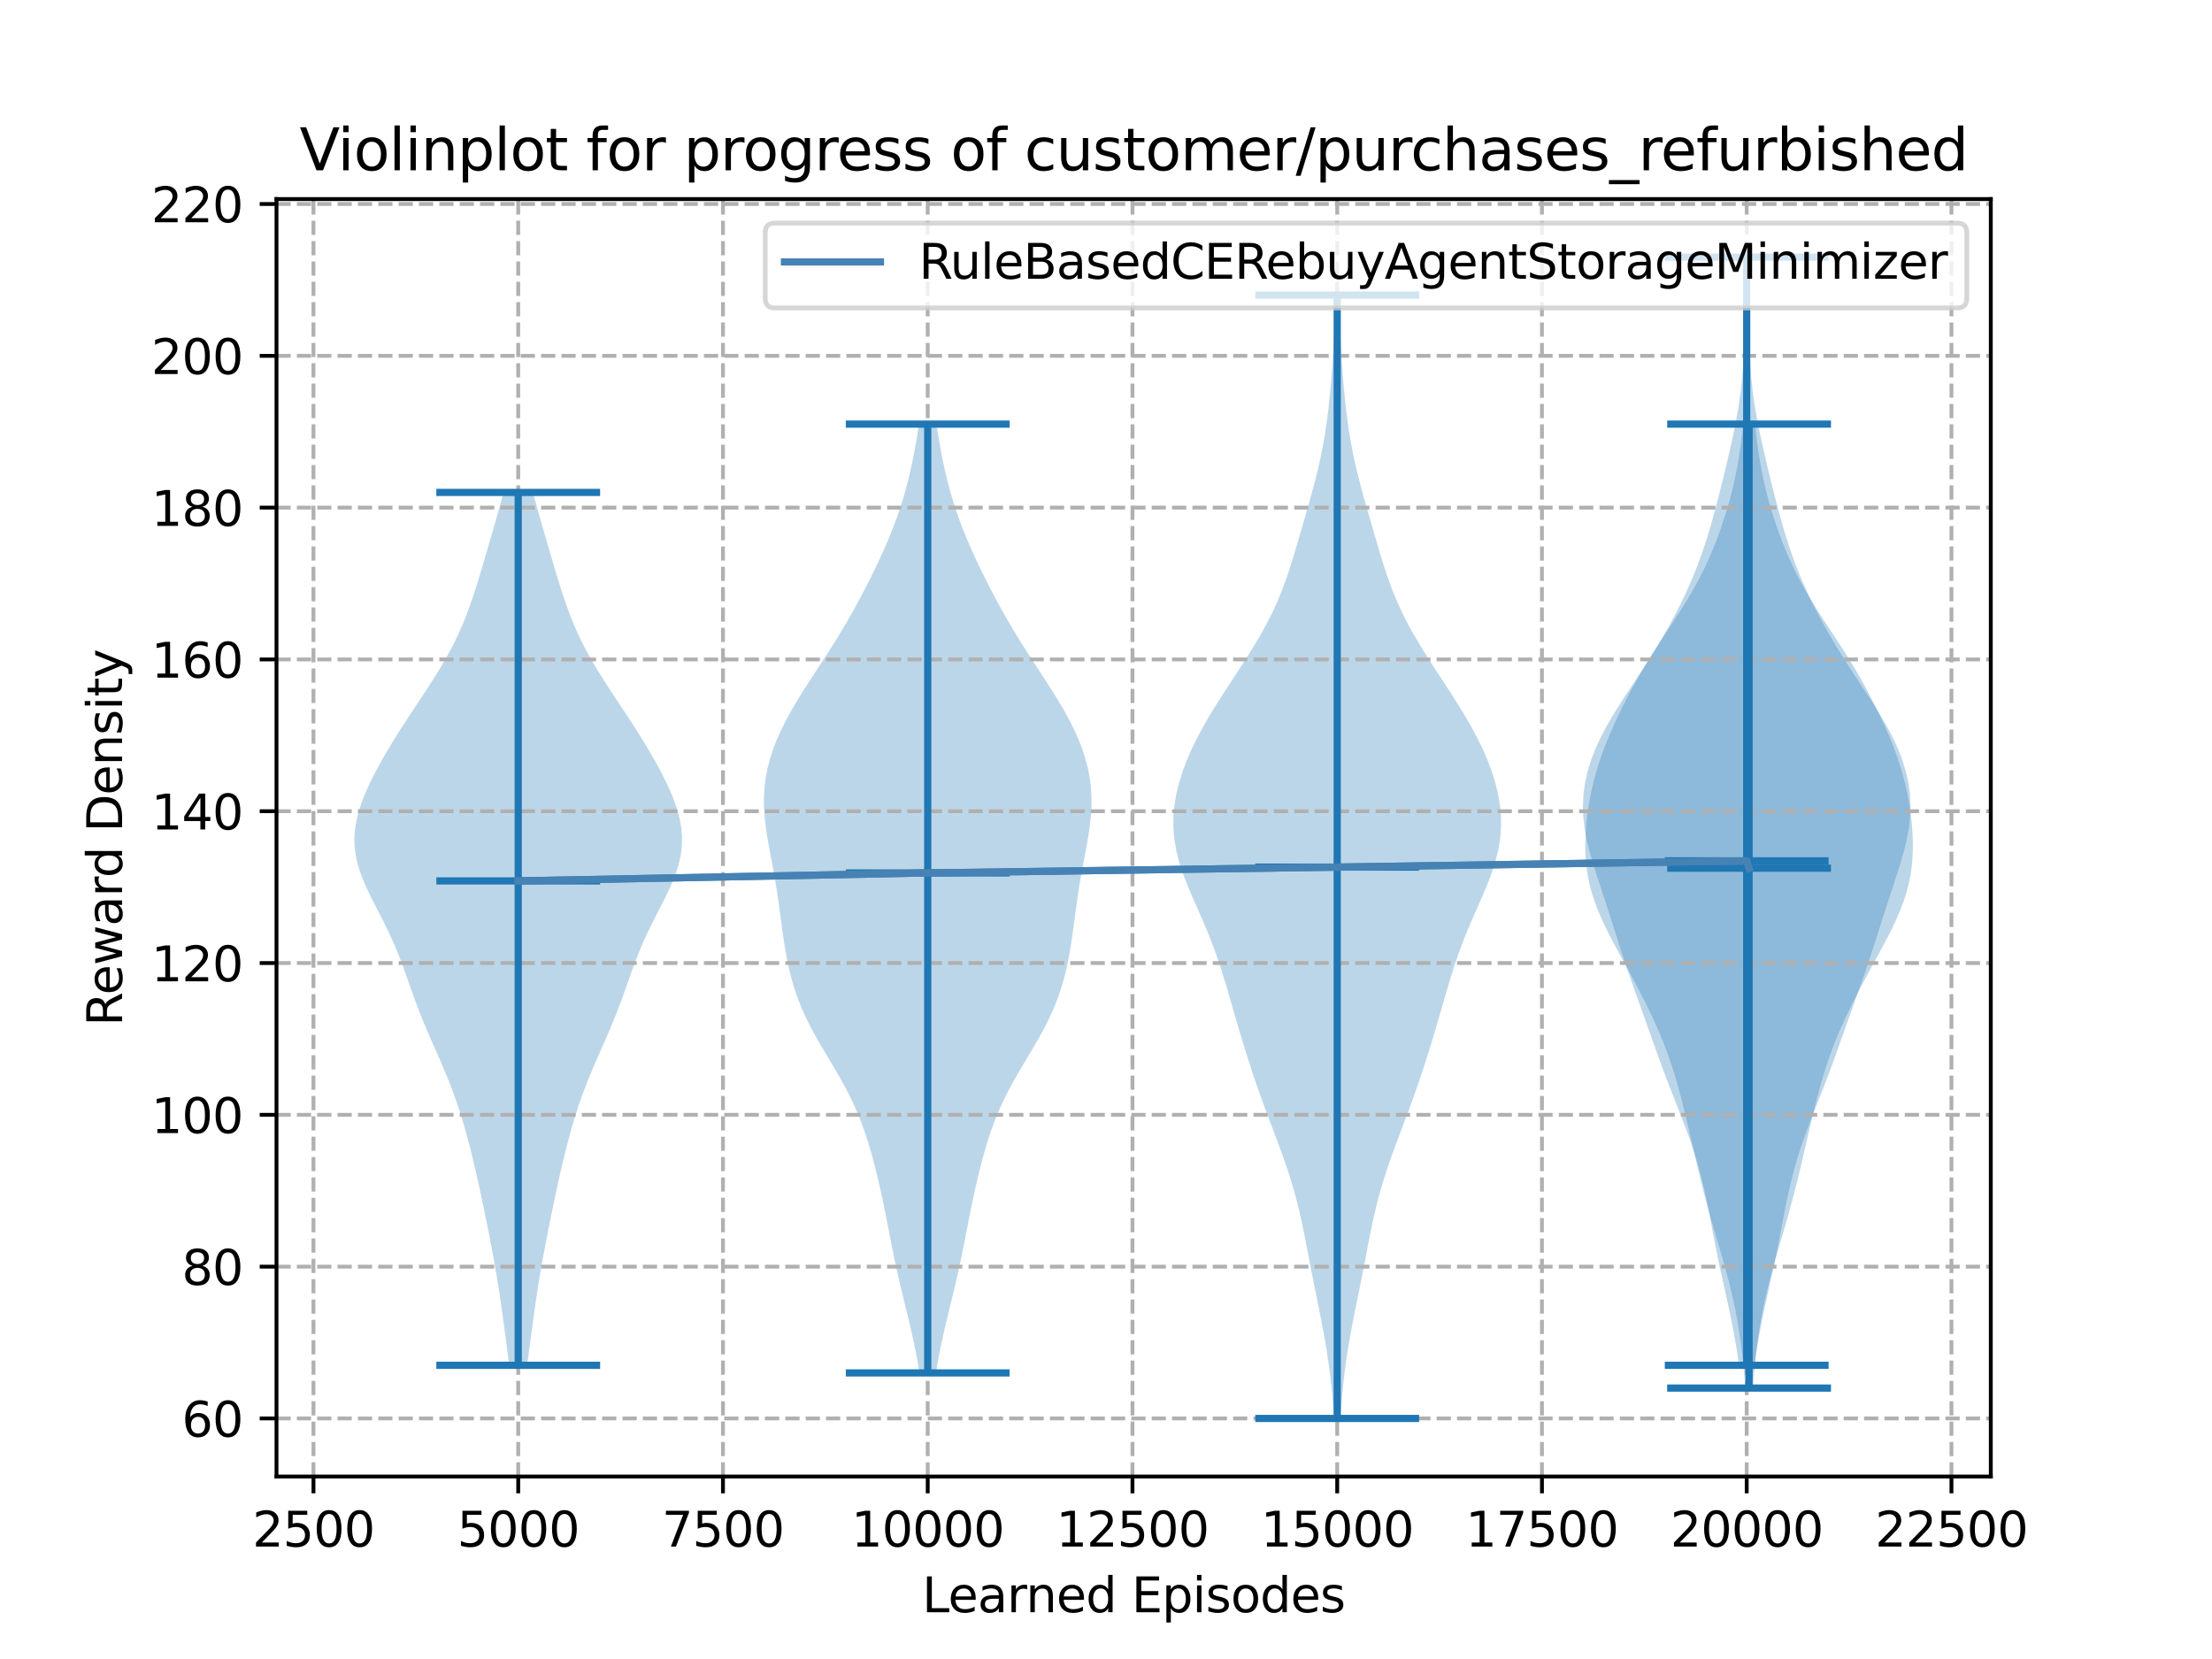 <?xml version="1.0" encoding="utf-8" standalone="no"?>
<!DOCTYPE svg PUBLIC "-//W3C//DTD SVG 1.1//EN"
  "http://www.w3.org/Graphics/SVG/1.1/DTD/svg11.dtd">
<svg xmlns:xlink="http://www.w3.org/1999/xlink" width="460.8pt" height="345.6pt" viewBox="0 0 460.8 345.6" xmlns="http://www.w3.org/2000/svg" version="1.1">
 <defs>
  <style type="text/css">*{stroke-linejoin: round; stroke-linecap: butt}</style>
 </defs>
 <g id="figure_1">
  <g id="patch_1">
   <path d="M 0 345.6 
L 460.8 345.6 
L 460.8 0 
L 0 0 
z
" style="fill: #ffffff"/>
  </g>
  <g id="axes_1">
   <g id="patch_2">
    <path d="M 57.6 307.584 
L 414.72 307.584 
L 414.72 41.472 
L 57.6 41.472 
z
" style="fill: #ffffff"/>
   </g>
   <g id="PolyCollection_1">
    <path d="M 109.824 284.42 
L 106.086 284.42 
L 105.846 282.583 
L 105.605 280.746 
L 105.363 278.91 
L 105.119 277.073 
L 104.872 275.236 
L 104.619 273.399 
L 104.357 271.563 
L 104.085 269.726 
L 103.801 267.889 
L 103.503 266.053 
L 103.191 264.216 
L 102.866 262.379 
L 102.529 260.542 
L 102.181 258.706 
L 101.824 256.869 
L 101.459 255.032 
L 101.086 253.196 
L 100.707 251.359 
L 100.321 249.522 
L 99.927 247.685 
L 99.523 245.849 
L 99.109 244.012 
L 98.681 242.175 
L 98.237 240.338 
L 97.774 238.502 
L 97.288 236.665 
L 96.776 234.828 
L 96.232 232.992 
L 95.652 231.155 
L 95.034 229.318 
L 94.373 227.481 
L 93.67 225.645 
L 92.927 223.808 
L 92.152 221.971 
L 91.353 220.135 
L 90.543 218.298 
L 89.734 216.461 
L 88.94 214.624 
L 88.171 212.788 
L 87.435 210.951 
L 86.733 209.114 
L 86.061 207.278 
L 85.41 205.441 
L 84.765 203.604 
L 84.109 201.767 
L 83.424 199.931 
L 82.696 198.094 
L 81.914 196.257 
L 81.075 194.42 
L 80.184 192.584 
L 79.254 190.747 
L 78.308 188.91 
L 77.374 187.074 
L 76.486 185.237 
L 75.678 183.4 
L 74.985 181.563 
L 74.436 179.727 
L 74.053 177.89 
L 73.85 176.053 
L 73.833 174.217 
L 73.997 172.38 
L 74.331 170.543 
L 74.82 168.706 
L 75.443 166.87 
L 76.181 165.033 
L 77.014 163.196 
L 77.925 161.36 
L 78.901 159.523 
L 79.931 157.686 
L 81.008 155.849 
L 82.124 154.013 
L 83.275 152.176 
L 84.456 150.339 
L 85.658 148.502 
L 86.874 146.666 
L 88.091 144.829 
L 89.296 142.992 
L 90.474 141.156 
L 91.612 139.319 
L 92.695 137.482 
L 93.715 135.645 
L 94.664 133.809 
L 95.541 131.972 
L 96.348 130.135 
L 97.091 128.299 
L 97.777 126.462 
L 98.417 124.625 
L 99.02 122.788 
L 99.596 120.952 
L 100.154 119.115 
L 100.7 117.278 
L 101.24 115.442 
L 101.777 113.605 
L 102.312 111.768 
L 102.844 109.931 
L 103.372 108.095 
L 103.891 106.258 
L 104.395 104.421 
L 104.88 102.584 
L 111.03 102.584 
L 111.03 102.584 
L 111.514 104.421 
L 112.019 106.258 
L 112.538 108.095 
L 113.065 109.931 
L 113.598 111.768 
L 114.133 113.605 
L 114.67 115.442 
L 115.209 117.278 
L 115.756 119.115 
L 116.314 120.952 
L 116.89 122.788 
L 117.493 124.625 
L 118.132 126.462 
L 118.819 128.299 
L 119.561 130.135 
L 120.368 131.972 
L 121.245 133.809 
L 122.195 135.645 
L 123.215 137.482 
L 124.298 139.319 
L 125.435 141.156 
L 126.614 142.992 
L 127.819 144.829 
L 129.036 146.666 
L 130.251 148.502 
L 131.454 150.339 
L 132.634 152.176 
L 133.786 154.013 
L 134.902 155.849 
L 135.978 157.686 
L 137.009 159.523 
L 137.985 161.36 
L 138.896 163.196 
L 139.729 165.033 
L 140.466 166.87 
L 141.09 168.706 
L 141.578 170.543 
L 141.913 172.38 
L 142.077 174.217 
L 142.059 176.053 
L 141.857 177.89 
L 141.474 179.727 
L 140.925 181.563 
L 140.232 183.4 
L 139.424 185.237 
L 138.536 187.074 
L 137.602 188.91 
L 136.655 190.747 
L 135.726 192.584 
L 134.834 194.42 
L 133.995 196.257 
L 133.214 198.094 
L 132.486 199.931 
L 131.801 201.767 
L 131.145 203.604 
L 130.5 205.441 
L 129.848 207.278 
L 129.177 209.114 
L 128.475 210.951 
L 127.739 212.788 
L 126.97 214.624 
L 126.176 216.461 
L 125.367 218.298 
L 124.556 220.135 
L 123.757 221.971 
L 122.982 223.808 
L 122.24 225.645 
L 121.537 227.481 
L 120.876 229.318 
L 120.257 231.155 
L 119.678 232.992 
L 119.134 234.828 
L 118.621 236.665 
L 118.136 238.502 
L 117.673 240.338 
L 117.229 242.175 
L 116.801 244.012 
L 116.386 245.849 
L 115.983 247.685 
L 115.589 249.522 
L 115.202 251.359 
L 114.823 253.196 
L 114.451 255.032 
L 114.086 256.869 
L 113.729 258.706 
L 113.381 260.542 
L 113.044 262.379 
L 112.719 264.216 
L 112.407 266.053 
L 112.109 267.889 
L 111.824 269.726 
L 111.552 271.563 
L 111.291 273.399 
L 111.038 275.236 
L 110.791 277.073 
L 110.547 278.91 
L 110.304 280.746 
L 110.063 282.583 
L 109.824 284.42 
z
" clip-path="url(#p9251e9ce8f)" style="fill: #1f77b4; fill-opacity: 0.3"/>
   </g>
   <g id="PolyCollection_2">
    <path d="M 194.971 286.001 
L 191.549 286.001 
L 191.214 284.005 
L 190.844 282.008 
L 190.44 280.012 
L 190.005 278.015 
L 189.545 276.019 
L 189.068 274.022 
L 188.58 272.026 
L 188.093 270.029 
L 187.613 268.033 
L 187.148 266.037 
L 186.703 264.04 
L 186.278 262.044 
L 185.871 260.047 
L 185.477 258.051 
L 185.09 256.054 
L 184.701 254.058 
L 184.304 252.062 
L 183.892 250.065 
L 183.461 248.069 
L 183.009 246.072 
L 182.53 244.076 
L 182.022 242.079 
L 181.477 240.083 
L 180.889 238.087 
L 180.245 236.09 
L 179.534 234.094 
L 178.745 232.097 
L 177.87 230.101 
L 176.908 228.104 
L 175.861 226.108 
L 174.744 224.111 
L 173.577 222.115 
L 172.385 220.119 
L 171.198 218.122 
L 170.046 216.126 
L 168.958 214.129 
L 167.954 212.133 
L 167.048 210.136 
L 166.249 208.14 
L 165.554 206.144 
L 164.957 204.147 
L 164.448 202.151 
L 164.015 200.154 
L 163.643 198.158 
L 163.318 196.161 
L 163.028 194.165 
L 162.757 192.168 
L 162.493 190.172 
L 162.222 188.176 
L 161.932 186.179 
L 161.617 184.183 
L 161.274 182.186 
L 160.908 180.19 
L 160.529 178.193 
L 160.155 176.197 
L 159.807 174.201 
L 159.51 172.204 
L 159.286 170.208 
L 159.156 168.211 
L 159.138 166.215 
L 159.243 164.218 
L 159.48 162.222 
L 159.852 160.226 
L 160.358 158.229 
L 160.997 156.233 
L 161.761 154.236 
L 162.642 152.24 
L 163.632 150.243 
L 164.716 148.247 
L 165.881 146.25 
L 167.109 144.254 
L 168.381 142.258 
L 169.679 140.261 
L 170.985 138.265 
L 172.281 136.268 
L 173.553 134.272 
L 174.792 132.275 
L 175.992 130.279 
L 177.149 128.283 
L 178.266 126.286 
L 179.343 124.29 
L 180.386 122.293 
L 181.395 120.297 
L 182.372 118.3 
L 183.315 116.304 
L 184.221 114.308 
L 185.083 112.311 
L 185.896 110.315 
L 186.655 108.318 
L 187.357 106.322 
L 187.999 104.325 
L 188.583 102.329 
L 189.112 100.332 
L 189.592 98.336 
L 190.028 96.34 
L 190.427 94.343 
L 190.793 92.347 
L 191.13 90.35 
L 191.441 88.354 
L 195.079 88.354 
L 195.079 88.354 
L 195.39 90.35 
L 195.727 92.347 
L 196.093 94.343 
L 196.492 96.34 
L 196.928 98.336 
L 197.408 100.332 
L 197.937 102.329 
L 198.521 104.325 
L 199.163 106.322 
L 199.865 108.318 
L 200.624 110.315 
L 201.437 112.311 
L 202.299 114.308 
L 203.205 116.304 
L 204.148 118.3 
L 205.125 120.297 
L 206.134 122.293 
L 207.177 124.29 
L 208.254 126.286 
L 209.371 128.283 
L 210.528 130.279 
L 211.728 132.275 
L 212.967 134.272 
L 214.239 136.268 
L 215.535 138.265 
L 216.841 140.261 
L 218.139 142.258 
L 219.411 144.254 
L 220.639 146.25 
L 221.804 148.247 
L 222.888 150.243 
L 223.878 152.24 
L 224.759 154.236 
L 225.524 156.233 
L 226.162 158.229 
L 226.668 160.226 
L 227.04 162.222 
L 227.277 164.218 
L 227.382 166.215 
L 227.364 168.211 
L 227.234 170.208 
L 227.01 172.204 
L 226.713 174.201 
L 226.365 176.197 
L 225.991 178.193 
L 225.612 180.19 
L 225.246 182.186 
L 224.903 184.183 
L 224.588 186.179 
L 224.298 188.176 
L 224.027 190.172 
L 223.763 192.168 
L 223.492 194.165 
L 223.202 196.161 
L 222.877 198.158 
L 222.505 200.154 
L 222.072 202.151 
L 221.563 204.147 
L 220.966 206.144 
L 220.271 208.14 
L 219.472 210.136 
L 218.566 212.133 
L 217.562 214.129 
L 216.474 216.126 
L 215.322 218.122 
L 214.135 220.119 
L 212.943 222.115 
L 211.776 224.111 
L 210.659 226.108 
L 209.612 228.104 
L 208.65 230.101 
L 207.775 232.097 
L 206.986 234.094 
L 206.275 236.09 
L 205.631 238.087 
L 205.043 240.083 
L 204.498 242.079 
L 203.99 244.076 
L 203.512 246.072 
L 203.059 248.069 
L 202.628 250.065 
L 202.216 252.062 
L 201.819 254.058 
L 201.43 256.054 
L 201.043 258.051 
L 200.649 260.047 
L 200.242 262.044 
L 199.817 264.04 
L 199.372 266.037 
L 198.907 268.033 
L 198.427 270.029 
L 197.94 272.026 
L 197.452 274.022 
L 196.975 276.019 
L 196.515 278.015 
L 196.08 280.012 
L 195.676 282.008 
L 195.306 284.005 
L 194.971 286.001 
z
" clip-path="url(#p9251e9ce8f)" style="fill: #1f77b4; fill-opacity: 0.3"/>
   </g>
   <g id="PolyCollection_3">
    <path d="M 279.238 295.488 
L 277.892 295.488 
L 277.73 293.124 
L 277.537 290.76 
L 277.307 288.397 
L 277.038 286.033 
L 276.725 283.669 
L 276.369 281.305 
L 275.973 278.942 
L 275.542 276.578 
L 275.084 274.214 
L 274.61 271.85 
L 274.129 269.486 
L 273.652 267.123 
L 273.183 264.759 
L 272.725 262.395 
L 272.272 260.031 
L 271.813 257.668 
L 271.333 255.304 
L 270.816 252.94 
L 270.248 250.576 
L 269.618 248.212 
L 268.921 245.849 
L 268.159 243.485 
L 267.341 241.121 
L 266.482 238.757 
L 265.596 236.394 
L 264.702 234.03 
L 263.815 231.666 
L 262.945 229.302 
L 262.102 226.938 
L 261.288 224.575 
L 260.503 222.211 
L 259.745 219.847 
L 259.011 217.483 
L 258.297 215.12 
L 257.599 212.756 
L 256.914 210.392 
L 256.233 208.028 
L 255.543 205.664 
L 254.83 203.301 
L 254.076 200.937 
L 253.265 198.573 
L 252.386 196.209 
L 251.439 193.846 
L 250.432 191.482 
L 249.391 189.118 
L 248.349 186.754 
L 247.35 184.39 
L 246.442 182.027 
L 245.666 179.663 
L 245.061 177.299 
L 244.649 174.935 
L 244.443 172.571 
L 244.445 170.208 
L 244.648 167.844 
L 245.04 165.48 
L 245.608 163.116 
L 246.341 160.753 
L 247.226 158.389 
L 248.254 156.025 
L 249.411 153.661 
L 250.684 151.297 
L 252.056 148.934 
L 253.507 146.57 
L 255.015 144.206 
L 256.555 141.842 
L 258.101 139.479 
L 259.627 137.115 
L 261.104 134.751 
L 262.509 132.387 
L 263.819 130.023 
L 265.019 127.66 
L 266.103 125.296 
L 267.074 122.932 
L 267.946 120.568 
L 268.739 118.205 
L 269.477 115.841 
L 270.182 113.477 
L 270.871 111.113 
L 271.556 108.749 
L 272.236 106.386 
L 272.907 104.022 
L 273.556 101.658 
L 274.171 99.294 
L 274.74 96.931 
L 275.253 94.567 
L 275.707 92.203 
L 276.102 89.839 
L 276.443 87.475 
L 276.738 85.112 
L 276.995 82.748 
L 277.22 80.384 
L 277.418 78.02 
L 277.592 75.657 
L 277.743 73.293 
L 277.871 70.929 
L 277.979 68.565 
L 278.067 66.201 
L 278.139 63.838 
L 278.2 61.474 
L 278.931 61.474 
L 278.931 61.474 
L 278.991 63.838 
L 279.064 66.201 
L 279.152 68.565 
L 279.259 70.929 
L 279.388 73.293 
L 279.538 75.657 
L 279.712 78.02 
L 279.911 80.384 
L 280.136 82.748 
L 280.392 85.112 
L 280.687 87.475 
L 281.028 89.839 
L 281.423 92.203 
L 281.877 94.567 
L 282.39 96.931 
L 282.959 99.294 
L 283.574 101.658 
L 284.224 104.022 
L 284.894 106.386 
L 285.575 108.749 
L 286.259 111.113 
L 286.949 113.477 
L 287.654 115.841 
L 288.391 118.205 
L 289.184 120.568 
L 290.056 122.932 
L 291.028 125.296 
L 292.112 127.66 
L 293.312 130.023 
L 294.621 132.387 
L 296.026 134.751 
L 297.504 137.115 
L 299.029 139.479 
L 300.576 141.842 
L 302.116 144.206 
L 303.623 146.57 
L 305.074 148.934 
L 306.446 151.297 
L 307.719 153.661 
L 308.877 156.025 
L 309.904 158.389 
L 310.79 160.753 
L 311.522 163.116 
L 312.091 165.48 
L 312.483 167.844 
L 312.685 170.208 
L 312.687 172.571 
L 312.482 174.935 
L 312.07 177.299 
L 311.464 179.663 
L 310.689 182.027 
L 309.78 184.39 
L 308.782 186.754 
L 307.74 189.118 
L 306.698 191.482 
L 305.692 193.846 
L 304.744 196.209 
L 303.866 198.573 
L 303.055 200.937 
L 302.301 203.301 
L 301.588 205.664 
L 300.898 208.028 
L 300.216 210.392 
L 299.531 212.756 
L 298.834 215.12 
L 298.12 217.483 
L 297.385 219.847 
L 296.627 222.211 
L 295.842 224.575 
L 295.028 226.938 
L 294.185 229.302 
L 293.316 231.666 
L 292.428 234.03 
L 291.534 236.394 
L 290.649 238.757 
L 289.789 241.121 
L 288.972 243.485 
L 288.21 245.849 
L 287.513 248.212 
L 286.882 250.576 
L 286.314 252.94 
L 285.797 255.304 
L 285.318 257.668 
L 284.859 260.031 
L 284.405 262.395 
L 283.947 264.759 
L 283.479 267.123 
L 283.001 269.486 
L 282.521 271.85 
L 282.046 274.214 
L 281.588 276.578 
L 281.157 278.942 
L 280.761 281.305 
L 280.405 283.669 
L 280.093 286.033 
L 279.823 288.397 
L 279.593 290.76 
L 279.4 293.124 
L 279.238 295.488 
z
" clip-path="url(#p9251e9ce8f)" style="fill: #1f77b4; fill-opacity: 0.3"/>
   </g>
   <g id="PolyCollection_4">
    <path d="M 365.459 284.42 
L 362.282 284.42 
L 361.941 282.088 
L 361.56 279.756 
L 361.141 277.424 
L 360.685 275.092 
L 360.2 272.761 
L 359.694 270.429 
L 359.178 268.097 
L 358.662 265.765 
L 358.158 263.433 
L 357.672 261.101 
L 357.206 258.77 
L 356.757 256.438 
L 356.315 254.106 
L 355.865 251.774 
L 355.391 249.442 
L 354.875 247.11 
L 354.303 244.779 
L 353.663 242.447 
L 352.951 240.115 
L 352.17 237.783 
L 351.329 235.451 
L 350.444 233.119 
L 349.533 230.788 
L 348.614 228.456 
L 347.704 226.124 
L 346.814 223.792 
L 345.946 221.46 
L 345.1 219.128 
L 344.267 216.797 
L 343.439 214.465 
L 342.61 212.133 
L 341.778 209.801 
L 340.945 207.469 
L 340.118 205.137 
L 339.304 202.806 
L 338.51 200.474 
L 337.737 198.142 
L 336.984 195.81 
L 336.242 193.478 
L 335.502 191.146 
L 334.753 188.814 
L 333.992 186.483 
L 333.224 184.151 
L 332.464 181.819 
L 331.737 179.487 
L 331.075 177.155 
L 330.515 174.823 
L 330.09 172.492 
L 329.828 170.16 
L 329.748 167.828 
L 329.862 165.496 
L 330.175 163.164 
L 330.685 160.832 
L 331.389 158.501 
L 332.279 156.169 
L 333.342 153.837 
L 334.56 151.505 
L 335.908 149.173 
L 337.353 146.841 
L 338.86 144.51 
L 340.396 142.178 
L 341.928 139.846 
L 343.432 137.514 
L 344.888 135.182 
L 346.286 132.85 
L 347.618 130.519 
L 348.881 128.187 
L 350.072 125.855 
L 351.19 123.523 
L 352.232 121.191 
L 353.199 118.859 
L 354.091 116.528 
L 354.911 114.196 
L 355.667 111.864 
L 356.368 109.532 
L 357.023 107.2 
L 357.644 104.868 
L 358.241 102.537 
L 358.821 100.205 
L 359.388 97.873 
L 359.943 95.541 
L 360.481 93.209 
L 360.994 90.877 
L 361.473 88.546 
L 361.909 86.214 
L 362.291 83.882 
L 362.614 81.55 
L 362.875 79.218 
L 363.076 76.886 
L 363.22 74.555 
L 363.315 72.223 
L 363.373 69.891 
L 363.404 67.559 
L 363.417 65.227 
L 363.422 62.895 
L 363.428 60.564 
L 363.438 58.232 
L 363.457 55.9 
L 363.484 53.568 
L 364.257 53.568 
L 364.257 53.568 
L 364.284 55.9 
L 364.303 58.232 
L 364.313 60.564 
L 364.318 62.895 
L 364.324 65.227 
L 364.337 67.559 
L 364.368 69.891 
L 364.425 72.223 
L 364.521 74.555 
L 364.665 76.886 
L 364.865 79.218 
L 365.126 81.55 
L 365.449 83.882 
L 365.832 86.214 
L 366.267 88.546 
L 366.747 90.877 
L 367.26 93.209 
L 367.798 95.541 
L 368.353 97.873 
L 368.92 100.205 
L 369.5 102.537 
L 370.097 104.868 
L 370.718 107.2 
L 371.373 109.532 
L 372.074 111.864 
L 372.83 114.196 
L 373.65 116.528 
L 374.542 118.859 
L 375.508 121.191 
L 376.551 123.523 
L 377.668 125.855 
L 378.86 128.187 
L 380.123 130.519 
L 381.455 132.85 
L 382.853 135.182 
L 384.309 137.514 
L 385.812 139.846 
L 387.345 142.178 
L 388.88 144.51 
L 390.388 146.841 
L 391.833 149.173 
L 393.181 151.505 
L 394.399 153.837 
L 395.462 156.169 
L 396.352 158.501 
L 397.056 160.832 
L 397.566 163.164 
L 397.878 165.496 
L 397.993 167.828 
L 397.913 170.16 
L 397.651 172.492 
L 397.226 174.823 
L 396.666 177.155 
L 396.004 179.487 
L 395.277 181.819 
L 394.516 184.151 
L 393.748 186.483 
L 392.988 188.814 
L 392.239 191.146 
L 391.499 193.478 
L 390.757 195.81 
L 390.004 198.142 
L 389.231 200.474 
L 388.437 202.806 
L 387.623 205.137 
L 386.795 207.469 
L 385.963 209.801 
L 385.13 212.133 
L 384.302 214.465 
L 383.474 216.797 
L 382.641 219.128 
L 381.794 221.46 
L 380.927 223.792 
L 380.037 226.124 
L 379.127 228.456 
L 378.208 230.788 
L 377.297 233.119 
L 376.412 235.451 
L 375.571 237.783 
L 374.79 240.115 
L 374.078 242.447 
L 373.438 244.779 
L 372.866 247.11 
L 372.35 249.442 
L 371.876 251.774 
L 371.426 254.106 
L 370.984 256.438 
L 370.534 258.77 
L 370.069 261.101 
L 369.583 263.433 
L 369.079 265.765 
L 368.563 268.097 
L 368.047 270.429 
L 367.541 272.761 
L 367.056 275.092 
L 366.6 277.424 
L 366.181 279.756 
L 365.8 282.088 
L 365.459 284.42 
z
" clip-path="url(#p9251e9ce8f)" style="fill: #1f77b4; fill-opacity: 0.3"/>
   </g>
   <g id="PolyCollection_5">
    <path d="M 365.159 289.163 
L 363.572 289.163 
L 363.414 287.135 
L 363.234 285.107 
L 363.03 283.078 
L 362.798 281.05 
L 362.534 279.021 
L 362.235 276.993 
L 361.897 274.965 
L 361.516 272.936 
L 361.093 270.908 
L 360.628 268.88 
L 360.123 266.851 
L 359.584 264.823 
L 359.017 262.794 
L 358.431 260.766 
L 357.835 258.738 
L 357.238 256.709 
L 356.649 254.681 
L 356.073 252.652 
L 355.516 250.624 
L 354.98 248.596 
L 354.464 246.567 
L 353.966 244.539 
L 353.482 242.511 
L 353.008 240.482 
L 352.539 238.454 
L 352.071 236.425 
L 351.598 234.397 
L 351.115 232.369 
L 350.618 230.34 
L 350.099 228.312 
L 349.551 226.284 
L 348.964 224.255 
L 348.331 222.227 
L 347.645 220.198 
L 346.901 218.17 
L 346.097 216.142 
L 345.234 214.113 
L 344.316 212.085 
L 343.349 210.057 
L 342.339 208.028 
L 341.292 206 
L 340.217 203.971 
L 339.12 201.943 
L 338.015 199.915 
L 336.913 197.886 
L 335.833 195.858 
L 334.795 193.83 
L 333.824 191.801 
L 332.941 189.773 
L 332.168 187.744 
L 331.521 185.716 
L 331.008 183.688 
L 330.632 181.659 
L 330.387 179.631 
L 330.262 177.603 
L 330.243 175.574 
L 330.317 173.546 
L 330.472 171.517 
L 330.702 169.489 
L 331.004 167.461 
L 331.378 165.432 
L 331.827 163.404 
L 332.354 161.375 
L 332.96 159.347 
L 333.644 157.319 
L 334.402 155.29 
L 335.227 153.262 
L 336.112 151.234 
L 337.049 149.205 
L 338.035 147.177 
L 339.068 145.148 
L 340.149 143.12 
L 341.28 141.092 
L 342.465 139.063 
L 343.703 137.035 
L 344.987 135.007 
L 346.305 132.978 
L 347.641 130.95 
L 348.973 128.921 
L 350.277 126.893 
L 351.532 124.865 
L 352.722 122.836 
L 353.836 120.808 
L 354.869 118.78 
L 355.822 116.751 
L 356.701 114.723 
L 357.514 112.694 
L 358.267 110.666 
L 358.965 108.638 
L 359.61 106.609 
L 360.204 104.581 
L 360.745 102.553 
L 361.231 100.524 
L 361.662 98.496 
L 362.04 96.467 
L 362.368 94.439 
L 362.652 92.411 
L 362.899 90.382 
L 363.116 88.354 
L 365.615 88.354 
L 365.615 88.354 
L 365.831 90.382 
L 366.078 92.411 
L 366.362 94.439 
L 366.691 96.467 
L 367.069 98.496 
L 367.5 100.524 
L 367.986 102.553 
L 368.526 104.581 
L 369.12 106.609 
L 369.766 108.638 
L 370.464 110.666 
L 371.216 112.694 
L 372.029 114.723 
L 372.908 116.751 
L 373.862 118.78 
L 374.895 120.808 
L 376.008 122.836 
L 377.198 124.865 
L 378.453 126.893 
L 379.758 128.921 
L 381.089 130.95 
L 382.425 132.978 
L 383.744 135.007 
L 385.028 137.035 
L 386.265 139.063 
L 387.45 141.092 
L 388.582 143.12 
L 389.662 145.148 
L 390.695 147.177 
L 391.681 149.205 
L 392.619 151.234 
L 393.503 153.262 
L 394.328 155.29 
L 395.086 157.319 
L 395.77 159.347 
L 396.377 161.375 
L 396.904 163.404 
L 397.353 165.432 
L 397.727 167.461 
L 398.028 169.489 
L 398.258 171.517 
L 398.413 173.546 
L 398.487 175.574 
L 398.468 177.603 
L 398.343 179.631 
L 398.098 181.659 
L 397.722 183.688 
L 397.21 185.716 
L 396.563 187.744 
L 395.79 189.773 
L 394.907 191.801 
L 393.935 193.83 
L 392.898 195.858 
L 391.818 197.886 
L 390.716 199.915 
L 389.61 201.943 
L 388.514 203.971 
L 387.438 206 
L 386.391 208.028 
L 385.381 210.057 
L 384.414 212.085 
L 383.496 214.113 
L 382.634 216.142 
L 381.83 218.17 
L 381.086 220.198 
L 380.399 222.227 
L 379.766 224.255 
L 379.18 226.284 
L 378.631 228.312 
L 378.112 230.34 
L 377.615 232.369 
L 377.133 234.397 
L 376.66 236.425 
L 376.191 238.454 
L 375.722 240.482 
L 375.248 242.511 
L 374.764 244.539 
L 374.266 246.567 
L 373.75 248.596 
L 373.214 250.624 
L 372.657 252.652 
L 372.081 254.681 
L 371.492 256.709 
L 370.895 258.738 
L 370.299 260.766 
L 369.714 262.794 
L 369.147 264.823 
L 368.608 266.851 
L 368.103 268.88 
L 367.637 270.908 
L 367.214 272.936 
L 366.834 274.965 
L 366.495 276.993 
L 366.196 279.021 
L 365.932 281.05 
L 365.7 283.078 
L 365.496 285.107 
L 365.317 287.135 
L 365.159 289.163 
z
" clip-path="url(#p9251e9ce8f)" style="fill: #1f77b4; fill-opacity: 0.3"/>
   </g>
   <g id="matplotlib.axis_1">
    <g id="xtick_1">
     <g id="line2d_1">
      <path d="M 65.302 307.584 
L 65.302 41.472 
" clip-path="url(#p9251e9ce8f)" style="fill: none; stroke-dasharray: 2.96,1.28; stroke-dashoffset: 0; stroke: #b0b0b0; stroke-width: 0.8"/>
     </g>
     <g id="line2d_2">
      <defs>
       <path id="m2aa6c10cbc" d="M 0 0 
L 0 3.5 
" style="stroke: #000000; stroke-width: 0.8"/>
      </defs>
      <g>
       <use xlink:href="#m2aa6c10cbc" x="65.302" y="307.584" style="stroke: #000000; stroke-width: 0.8"/>
      </g>
     </g>
     <g id="text_1">
      <!-- 2500 -->
      <g transform="translate(52.577 322.182)scale(0.1 -0.1)">
       <defs>
        <path id="DejaVuSans-32" d="M 1228 531 
L 3431 531 
L 3431 0 
L 469 0 
L 469 531 
Q 828 903 1448 1529 
Q 2069 2156 2228 2338 
Q 2531 2678 2651 2914 
Q 2772 3150 2772 3378 
Q 2772 3750 2511 3984 
Q 2250 4219 1831 4219 
Q 1534 4219 1204 4116 
Q 875 4013 500 3803 
L 500 4441 
Q 881 4594 1212 4672 
Q 1544 4750 1819 4750 
Q 2544 4750 2975 4387 
Q 3406 4025 3406 3419 
Q 3406 3131 3298 2873 
Q 3191 2616 2906 2266 
Q 2828 2175 2409 1742 
Q 1991 1309 1228 531 
z
" transform="scale(0.016)"/>
        <path id="DejaVuSans-35" d="M 691 4666 
L 3169 4666 
L 3169 4134 
L 1269 4134 
L 1269 2991 
Q 1406 3038 1543 3061 
Q 1681 3084 1819 3084 
Q 2600 3084 3056 2656 
Q 3513 2228 3513 1497 
Q 3513 744 3044 326 
Q 2575 -91 1722 -91 
Q 1428 -91 1123 -41 
Q 819 9 494 109 
L 494 744 
Q 775 591 1075 516 
Q 1375 441 1709 441 
Q 2250 441 2565 725 
Q 2881 1009 2881 1497 
Q 2881 1984 2565 2268 
Q 2250 2553 1709 2553 
Q 1456 2553 1204 2497 
Q 953 2441 691 2322 
L 691 4666 
z
" transform="scale(0.016)"/>
        <path id="DejaVuSans-30" d="M 2034 4250 
Q 1547 4250 1301 3770 
Q 1056 3291 1056 2328 
Q 1056 1369 1301 889 
Q 1547 409 2034 409 
Q 2525 409 2770 889 
Q 3016 1369 3016 2328 
Q 3016 3291 2770 3770 
Q 2525 4250 2034 4250 
z
M 2034 4750 
Q 2819 4750 3233 4129 
Q 3647 3509 3647 2328 
Q 3647 1150 3233 529 
Q 2819 -91 2034 -91 
Q 1250 -91 836 529 
Q 422 1150 422 2328 
Q 422 3509 836 4129 
Q 1250 4750 2034 4750 
z
" transform="scale(0.016)"/>
       </defs>
       <use xlink:href="#DejaVuSans-32"/>
       <use xlink:href="#DejaVuSans-35" x="63.623"/>
       <use xlink:href="#DejaVuSans-30" x="127.246"/>
       <use xlink:href="#DejaVuSans-30" x="190.869"/>
      </g>
     </g>
    </g>
    <g id="xtick_2">
     <g id="line2d_3">
      <path d="M 107.955 307.584 
L 107.955 41.472 
" clip-path="url(#p9251e9ce8f)" style="fill: none; stroke-dasharray: 2.96,1.28; stroke-dashoffset: 0; stroke: #b0b0b0; stroke-width: 0.8"/>
     </g>
     <g id="line2d_4">
      <g>
       <use xlink:href="#m2aa6c10cbc" x="107.955" y="307.584" style="stroke: #000000; stroke-width: 0.8"/>
      </g>
     </g>
     <g id="text_2">
      <!-- 5000 -->
      <g transform="translate(95.23 322.182)scale(0.1 -0.1)">
       <use xlink:href="#DejaVuSans-35"/>
       <use xlink:href="#DejaVuSans-30" x="63.623"/>
       <use xlink:href="#DejaVuSans-30" x="127.246"/>
       <use xlink:href="#DejaVuSans-30" x="190.869"/>
      </g>
     </g>
    </g>
    <g id="xtick_3">
     <g id="line2d_5">
      <path d="M 150.607 307.584 
L 150.607 41.472 
" clip-path="url(#p9251e9ce8f)" style="fill: none; stroke-dasharray: 2.96,1.28; stroke-dashoffset: 0; stroke: #b0b0b0; stroke-width: 0.8"/>
     </g>
     <g id="line2d_6">
      <g>
       <use xlink:href="#m2aa6c10cbc" x="150.607" y="307.584" style="stroke: #000000; stroke-width: 0.8"/>
      </g>
     </g>
     <g id="text_3">
      <!-- 7500 -->
      <g transform="translate(137.882 322.182)scale(0.1 -0.1)">
       <defs>
        <path id="DejaVuSans-37" d="M 525 4666 
L 3525 4666 
L 3525 4397 
L 1831 0 
L 1172 0 
L 2766 4134 
L 525 4134 
L 525 4666 
z
" transform="scale(0.016)"/>
       </defs>
       <use xlink:href="#DejaVuSans-37"/>
       <use xlink:href="#DejaVuSans-35" x="63.623"/>
       <use xlink:href="#DejaVuSans-30" x="127.246"/>
       <use xlink:href="#DejaVuSans-30" x="190.869"/>
      </g>
     </g>
    </g>
    <g id="xtick_4">
     <g id="line2d_7">
      <path d="M 193.26 307.584 
L 193.26 41.472 
" clip-path="url(#p9251e9ce8f)" style="fill: none; stroke-dasharray: 2.96,1.28; stroke-dashoffset: 0; stroke: #b0b0b0; stroke-width: 0.8"/>
     </g>
     <g id="line2d_8">
      <g>
       <use xlink:href="#m2aa6c10cbc" x="193.26" y="307.584" style="stroke: #000000; stroke-width: 0.8"/>
      </g>
     </g>
     <g id="text_4">
      <!-- 10000 -->
      <g transform="translate(177.354 322.182)scale(0.1 -0.1)">
       <defs>
        <path id="DejaVuSans-31" d="M 794 531 
L 1825 531 
L 1825 4091 
L 703 3866 
L 703 4441 
L 1819 4666 
L 2450 4666 
L 2450 531 
L 3481 531 
L 3481 0 
L 794 0 
L 794 531 
z
" transform="scale(0.016)"/>
       </defs>
       <use xlink:href="#DejaVuSans-31"/>
       <use xlink:href="#DejaVuSans-30" x="63.623"/>
       <use xlink:href="#DejaVuSans-30" x="127.246"/>
       <use xlink:href="#DejaVuSans-30" x="190.869"/>
       <use xlink:href="#DejaVuSans-30" x="254.492"/>
      </g>
     </g>
    </g>
    <g id="xtick_5">
     <g id="line2d_9">
      <path d="M 235.913 307.584 
L 235.913 41.472 
" clip-path="url(#p9251e9ce8f)" style="fill: none; stroke-dasharray: 2.96,1.28; stroke-dashoffset: 0; stroke: #b0b0b0; stroke-width: 0.8"/>
     </g>
     <g id="line2d_10">
      <g>
       <use xlink:href="#m2aa6c10cbc" x="235.913" y="307.584" style="stroke: #000000; stroke-width: 0.8"/>
      </g>
     </g>
     <g id="text_5">
      <!-- 12500 -->
      <g transform="translate(220.006 322.182)scale(0.1 -0.1)">
       <use xlink:href="#DejaVuSans-31"/>
       <use xlink:href="#DejaVuSans-32" x="63.623"/>
       <use xlink:href="#DejaVuSans-35" x="127.246"/>
       <use xlink:href="#DejaVuSans-30" x="190.869"/>
       <use xlink:href="#DejaVuSans-30" x="254.492"/>
      </g>
     </g>
    </g>
    <g id="xtick_6">
     <g id="line2d_11">
      <path d="M 278.565 307.584 
L 278.565 41.472 
" clip-path="url(#p9251e9ce8f)" style="fill: none; stroke-dasharray: 2.96,1.28; stroke-dashoffset: 0; stroke: #b0b0b0; stroke-width: 0.8"/>
     </g>
     <g id="line2d_12">
      <g>
       <use xlink:href="#m2aa6c10cbc" x="278.565" y="307.584" style="stroke: #000000; stroke-width: 0.8"/>
      </g>
     </g>
     <g id="text_6">
      <!-- 15000 -->
      <g transform="translate(262.659 322.182)scale(0.1 -0.1)">
       <use xlink:href="#DejaVuSans-31"/>
       <use xlink:href="#DejaVuSans-35" x="63.623"/>
       <use xlink:href="#DejaVuSans-30" x="127.246"/>
       <use xlink:href="#DejaVuSans-30" x="190.869"/>
       <use xlink:href="#DejaVuSans-30" x="254.492"/>
      </g>
     </g>
    </g>
    <g id="xtick_7">
     <g id="line2d_13">
      <path d="M 321.218 307.584 
L 321.218 41.472 
" clip-path="url(#p9251e9ce8f)" style="fill: none; stroke-dasharray: 2.96,1.28; stroke-dashoffset: 0; stroke: #b0b0b0; stroke-width: 0.8"/>
     </g>
     <g id="line2d_14">
      <g>
       <use xlink:href="#m2aa6c10cbc" x="321.218" y="307.584" style="stroke: #000000; stroke-width: 0.8"/>
      </g>
     </g>
     <g id="text_7">
      <!-- 17500 -->
      <g transform="translate(305.312 322.182)scale(0.1 -0.1)">
       <use xlink:href="#DejaVuSans-31"/>
       <use xlink:href="#DejaVuSans-37" x="63.623"/>
       <use xlink:href="#DejaVuSans-35" x="127.246"/>
       <use xlink:href="#DejaVuSans-30" x="190.869"/>
       <use xlink:href="#DejaVuSans-30" x="254.492"/>
      </g>
     </g>
    </g>
    <g id="xtick_8">
     <g id="line2d_15">
      <path d="M 363.87 307.584 
L 363.87 41.472 
" clip-path="url(#p9251e9ce8f)" style="fill: none; stroke-dasharray: 2.96,1.28; stroke-dashoffset: 0; stroke: #b0b0b0; stroke-width: 0.8"/>
     </g>
     <g id="line2d_16">
      <g>
       <use xlink:href="#m2aa6c10cbc" x="363.87" y="307.584" style="stroke: #000000; stroke-width: 0.8"/>
      </g>
     </g>
     <g id="text_8">
      <!-- 20000 -->
      <g transform="translate(347.964 322.182)scale(0.1 -0.1)">
       <use xlink:href="#DejaVuSans-32"/>
       <use xlink:href="#DejaVuSans-30" x="63.623"/>
       <use xlink:href="#DejaVuSans-30" x="127.246"/>
       <use xlink:href="#DejaVuSans-30" x="190.869"/>
       <use xlink:href="#DejaVuSans-30" x="254.492"/>
      </g>
     </g>
    </g>
    <g id="xtick_9">
     <g id="line2d_17">
      <path d="M 406.523 307.584 
L 406.523 41.472 
" clip-path="url(#p9251e9ce8f)" style="fill: none; stroke-dasharray: 2.96,1.28; stroke-dashoffset: 0; stroke: #b0b0b0; stroke-width: 0.8"/>
     </g>
     <g id="line2d_18">
      <g>
       <use xlink:href="#m2aa6c10cbc" x="406.523" y="307.584" style="stroke: #000000; stroke-width: 0.8"/>
      </g>
     </g>
     <g id="text_9">
      <!-- 22500 -->
      <g transform="translate(390.617 322.182)scale(0.1 -0.1)">
       <use xlink:href="#DejaVuSans-32"/>
       <use xlink:href="#DejaVuSans-32" x="63.623"/>
       <use xlink:href="#DejaVuSans-35" x="127.246"/>
       <use xlink:href="#DejaVuSans-30" x="190.869"/>
       <use xlink:href="#DejaVuSans-30" x="254.492"/>
      </g>
     </g>
    </g>
    <g id="text_10">
     <!-- Learned Episodes -->
     <g transform="translate(192.102 335.861)scale(0.1 -0.1)">
      <defs>
       <path id="DejaVuSans-4c" d="M 628 4666 
L 1259 4666 
L 1259 531 
L 3531 531 
L 3531 0 
L 628 0 
L 628 4666 
z
" transform="scale(0.016)"/>
       <path id="DejaVuSans-65" d="M 3597 1894 
L 3597 1613 
L 953 1613 
Q 991 1019 1311 708 
Q 1631 397 2203 397 
Q 2534 397 2845 478 
Q 3156 559 3463 722 
L 3463 178 
Q 3153 47 2828 -22 
Q 2503 -91 2169 -91 
Q 1331 -91 842 396 
Q 353 884 353 1716 
Q 353 2575 817 3079 
Q 1281 3584 2069 3584 
Q 2775 3584 3186 3129 
Q 3597 2675 3597 1894 
z
M 3022 2063 
Q 3016 2534 2758 2815 
Q 2500 3097 2075 3097 
Q 1594 3097 1305 2825 
Q 1016 2553 972 2059 
L 3022 2063 
z
" transform="scale(0.016)"/>
       <path id="DejaVuSans-61" d="M 2194 1759 
Q 1497 1759 1228 1600 
Q 959 1441 959 1056 
Q 959 750 1161 570 
Q 1363 391 1709 391 
Q 2188 391 2477 730 
Q 2766 1069 2766 1631 
L 2766 1759 
L 2194 1759 
z
M 3341 1997 
L 3341 0 
L 2766 0 
L 2766 531 
Q 2569 213 2275 61 
Q 1981 -91 1556 -91 
Q 1019 -91 701 211 
Q 384 513 384 1019 
Q 384 1609 779 1909 
Q 1175 2209 1959 2209 
L 2766 2209 
L 2766 2266 
Q 2766 2663 2505 2880 
Q 2244 3097 1772 3097 
Q 1472 3097 1187 3025 
Q 903 2953 641 2809 
L 641 3341 
Q 956 3463 1253 3523 
Q 1550 3584 1831 3584 
Q 2591 3584 2966 3190 
Q 3341 2797 3341 1997 
z
" transform="scale(0.016)"/>
       <path id="DejaVuSans-72" d="M 2631 2963 
Q 2534 3019 2420 3045 
Q 2306 3072 2169 3072 
Q 1681 3072 1420 2755 
Q 1159 2438 1159 1844 
L 1159 0 
L 581 0 
L 581 3500 
L 1159 3500 
L 1159 2956 
Q 1341 3275 1631 3429 
Q 1922 3584 2338 3584 
Q 2397 3584 2469 3576 
Q 2541 3569 2628 3553 
L 2631 2963 
z
" transform="scale(0.016)"/>
       <path id="DejaVuSans-6e" d="M 3513 2113 
L 3513 0 
L 2938 0 
L 2938 2094 
Q 2938 2591 2744 2837 
Q 2550 3084 2163 3084 
Q 1697 3084 1428 2787 
Q 1159 2491 1159 1978 
L 1159 0 
L 581 0 
L 581 3500 
L 1159 3500 
L 1159 2956 
Q 1366 3272 1645 3428 
Q 1925 3584 2291 3584 
Q 2894 3584 3203 3211 
Q 3513 2838 3513 2113 
z
" transform="scale(0.016)"/>
       <path id="DejaVuSans-64" d="M 2906 2969 
L 2906 4863 
L 3481 4863 
L 3481 0 
L 2906 0 
L 2906 525 
Q 2725 213 2448 61 
Q 2172 -91 1784 -91 
Q 1150 -91 751 415 
Q 353 922 353 1747 
Q 353 2572 751 3078 
Q 1150 3584 1784 3584 
Q 2172 3584 2448 3432 
Q 2725 3281 2906 2969 
z
M 947 1747 
Q 947 1113 1208 752 
Q 1469 391 1925 391 
Q 2381 391 2643 752 
Q 2906 1113 2906 1747 
Q 2906 2381 2643 2742 
Q 2381 3103 1925 3103 
Q 1469 3103 1208 2742 
Q 947 2381 947 1747 
z
" transform="scale(0.016)"/>
       <path id="DejaVuSans-20" transform="scale(0.016)"/>
       <path id="DejaVuSans-45" d="M 628 4666 
L 3578 4666 
L 3578 4134 
L 1259 4134 
L 1259 2753 
L 3481 2753 
L 3481 2222 
L 1259 2222 
L 1259 531 
L 3634 531 
L 3634 0 
L 628 0 
L 628 4666 
z
" transform="scale(0.016)"/>
       <path id="DejaVuSans-70" d="M 1159 525 
L 1159 -1331 
L 581 -1331 
L 581 3500 
L 1159 3500 
L 1159 2969 
Q 1341 3281 1617 3432 
Q 1894 3584 2278 3584 
Q 2916 3584 3314 3078 
Q 3713 2572 3713 1747 
Q 3713 922 3314 415 
Q 2916 -91 2278 -91 
Q 1894 -91 1617 61 
Q 1341 213 1159 525 
z
M 3116 1747 
Q 3116 2381 2855 2742 
Q 2594 3103 2138 3103 
Q 1681 3103 1420 2742 
Q 1159 2381 1159 1747 
Q 1159 1113 1420 752 
Q 1681 391 2138 391 
Q 2594 391 2855 752 
Q 3116 1113 3116 1747 
z
" transform="scale(0.016)"/>
       <path id="DejaVuSans-69" d="M 603 3500 
L 1178 3500 
L 1178 0 
L 603 0 
L 603 3500 
z
M 603 4863 
L 1178 4863 
L 1178 4134 
L 603 4134 
L 603 4863 
z
" transform="scale(0.016)"/>
       <path id="DejaVuSans-73" d="M 2834 3397 
L 2834 2853 
Q 2591 2978 2328 3040 
Q 2066 3103 1784 3103 
Q 1356 3103 1142 2972 
Q 928 2841 928 2578 
Q 928 2378 1081 2264 
Q 1234 2150 1697 2047 
L 1894 2003 
Q 2506 1872 2764 1633 
Q 3022 1394 3022 966 
Q 3022 478 2636 193 
Q 2250 -91 1575 -91 
Q 1294 -91 989 -36 
Q 684 19 347 128 
L 347 722 
Q 666 556 975 473 
Q 1284 391 1588 391 
Q 1994 391 2212 530 
Q 2431 669 2431 922 
Q 2431 1156 2273 1281 
Q 2116 1406 1581 1522 
L 1381 1569 
Q 847 1681 609 1914 
Q 372 2147 372 2553 
Q 372 3047 722 3315 
Q 1072 3584 1716 3584 
Q 2034 3584 2315 3537 
Q 2597 3491 2834 3397 
z
" transform="scale(0.016)"/>
       <path id="DejaVuSans-6f" d="M 1959 3097 
Q 1497 3097 1228 2736 
Q 959 2375 959 1747 
Q 959 1119 1226 758 
Q 1494 397 1959 397 
Q 2419 397 2687 759 
Q 2956 1122 2956 1747 
Q 2956 2369 2687 2733 
Q 2419 3097 1959 3097 
z
M 1959 3584 
Q 2709 3584 3137 3096 
Q 3566 2609 3566 1747 
Q 3566 888 3137 398 
Q 2709 -91 1959 -91 
Q 1206 -91 779 398 
Q 353 888 353 1747 
Q 353 2609 779 3096 
Q 1206 3584 1959 3584 
z
" transform="scale(0.016)"/>
      </defs>
      <use xlink:href="#DejaVuSans-4c"/>
      <use xlink:href="#DejaVuSans-65" x="53.963"/>
      <use xlink:href="#DejaVuSans-61" x="115.486"/>
      <use xlink:href="#DejaVuSans-72" x="176.766"/>
      <use xlink:href="#DejaVuSans-6e" x="216.129"/>
      <use xlink:href="#DejaVuSans-65" x="279.508"/>
      <use xlink:href="#DejaVuSans-64" x="341.031"/>
      <use xlink:href="#DejaVuSans-20" x="404.508"/>
      <use xlink:href="#DejaVuSans-45" x="436.295"/>
      <use xlink:href="#DejaVuSans-70" x="499.479"/>
      <use xlink:href="#DejaVuSans-69" x="562.955"/>
      <use xlink:href="#DejaVuSans-73" x="590.738"/>
      <use xlink:href="#DejaVuSans-6f" x="642.838"/>
      <use xlink:href="#DejaVuSans-64" x="704.02"/>
      <use xlink:href="#DejaVuSans-65" x="767.496"/>
      <use xlink:href="#DejaVuSans-73" x="829.02"/>
     </g>
    </g>
   </g>
   <g id="matplotlib.axis_2">
    <g id="ytick_1">
     <g id="line2d_19">
      <path d="M 57.6 295.488 
L 414.72 295.488 
" clip-path="url(#p9251e9ce8f)" style="fill: none; stroke-dasharray: 2.96,1.28; stroke-dashoffset: 0; stroke: #b0b0b0; stroke-width: 0.8"/>
     </g>
     <g id="line2d_20">
      <defs>
       <path id="m0323fad874" d="M 0 0 
L -3.5 0 
" style="stroke: #000000; stroke-width: 0.8"/>
      </defs>
      <g>
       <use xlink:href="#m0323fad874" x="57.6" y="295.488" style="stroke: #000000; stroke-width: 0.8"/>
      </g>
     </g>
     <g id="text_11">
      <!-- 60 -->
      <g transform="translate(37.875 299.287)scale(0.1 -0.1)">
       <defs>
        <path id="DejaVuSans-36" d="M 2113 2584 
Q 1688 2584 1439 2293 
Q 1191 2003 1191 1497 
Q 1191 994 1439 701 
Q 1688 409 2113 409 
Q 2538 409 2786 701 
Q 3034 994 3034 1497 
Q 3034 2003 2786 2293 
Q 2538 2584 2113 2584 
z
M 3366 4563 
L 3366 3988 
Q 3128 4100 2886 4159 
Q 2644 4219 2406 4219 
Q 1781 4219 1451 3797 
Q 1122 3375 1075 2522 
Q 1259 2794 1537 2939 
Q 1816 3084 2150 3084 
Q 2853 3084 3261 2657 
Q 3669 2231 3669 1497 
Q 3669 778 3244 343 
Q 2819 -91 2113 -91 
Q 1303 -91 875 529 
Q 447 1150 447 2328 
Q 447 3434 972 4092 
Q 1497 4750 2381 4750 
Q 2619 4750 2861 4703 
Q 3103 4656 3366 4563 
z
" transform="scale(0.016)"/>
       </defs>
       <use xlink:href="#DejaVuSans-36"/>
       <use xlink:href="#DejaVuSans-30" x="63.623"/>
      </g>
     </g>
    </g>
    <g id="ytick_2">
     <g id="line2d_21">
      <path d="M 57.6 263.864 
L 414.72 263.864 
" clip-path="url(#p9251e9ce8f)" style="fill: none; stroke-dasharray: 2.96,1.28; stroke-dashoffset: 0; stroke: #b0b0b0; stroke-width: 0.8"/>
     </g>
     <g id="line2d_22">
      <g>
       <use xlink:href="#m0323fad874" x="57.6" y="263.864" style="stroke: #000000; stroke-width: 0.8"/>
      </g>
     </g>
     <g id="text_12">
      <!-- 80 -->
      <g transform="translate(37.875 267.664)scale(0.1 -0.1)">
       <defs>
        <path id="DejaVuSans-38" d="M 2034 2216 
Q 1584 2216 1326 1975 
Q 1069 1734 1069 1313 
Q 1069 891 1326 650 
Q 1584 409 2034 409 
Q 2484 409 2743 651 
Q 3003 894 3003 1313 
Q 3003 1734 2745 1975 
Q 2488 2216 2034 2216 
z
M 1403 2484 
Q 997 2584 770 2862 
Q 544 3141 544 3541 
Q 544 4100 942 4425 
Q 1341 4750 2034 4750 
Q 2731 4750 3128 4425 
Q 3525 4100 3525 3541 
Q 3525 3141 3298 2862 
Q 3072 2584 2669 2484 
Q 3125 2378 3379 2068 
Q 3634 1759 3634 1313 
Q 3634 634 3220 271 
Q 2806 -91 2034 -91 
Q 1263 -91 848 271 
Q 434 634 434 1313 
Q 434 1759 690 2068 
Q 947 2378 1403 2484 
z
M 1172 3481 
Q 1172 3119 1398 2916 
Q 1625 2713 2034 2713 
Q 2441 2713 2670 2916 
Q 2900 3119 2900 3481 
Q 2900 3844 2670 4047 
Q 2441 4250 2034 4250 
Q 1625 4250 1398 4047 
Q 1172 3844 1172 3481 
z
" transform="scale(0.016)"/>
       </defs>
       <use xlink:href="#DejaVuSans-38"/>
       <use xlink:href="#DejaVuSans-30" x="63.623"/>
      </g>
     </g>
    </g>
    <g id="ytick_3">
     <g id="line2d_23">
      <path d="M 57.6 232.241 
L 414.72 232.241 
" clip-path="url(#p9251e9ce8f)" style="fill: none; stroke-dasharray: 2.96,1.28; stroke-dashoffset: 0; stroke: #b0b0b0; stroke-width: 0.8"/>
     </g>
     <g id="line2d_24">
      <g>
       <use xlink:href="#m0323fad874" x="57.6" y="232.241" style="stroke: #000000; stroke-width: 0.8"/>
      </g>
     </g>
     <g id="text_13">
      <!-- 100 -->
      <g transform="translate(31.512 236.04)scale(0.1 -0.1)">
       <use xlink:href="#DejaVuSans-31"/>
       <use xlink:href="#DejaVuSans-30" x="63.623"/>
       <use xlink:href="#DejaVuSans-30" x="127.246"/>
      </g>
     </g>
    </g>
    <g id="ytick_4">
     <g id="line2d_25">
      <path d="M 57.6 200.617 
L 414.72 200.617 
" clip-path="url(#p9251e9ce8f)" style="fill: none; stroke-dasharray: 2.96,1.28; stroke-dashoffset: 0; stroke: #b0b0b0; stroke-width: 0.8"/>
     </g>
     <g id="line2d_26">
      <g>
       <use xlink:href="#m0323fad874" x="57.6" y="200.617" style="stroke: #000000; stroke-width: 0.8"/>
      </g>
     </g>
     <g id="text_14">
      <!-- 120 -->
      <g transform="translate(31.512 204.417)scale(0.1 -0.1)">
       <use xlink:href="#DejaVuSans-31"/>
       <use xlink:href="#DejaVuSans-32" x="63.623"/>
       <use xlink:href="#DejaVuSans-30" x="127.246"/>
      </g>
     </g>
    </g>
    <g id="ytick_5">
     <g id="line2d_27">
      <path d="M 57.6 168.994 
L 414.72 168.994 
" clip-path="url(#p9251e9ce8f)" style="fill: none; stroke-dasharray: 2.96,1.28; stroke-dashoffset: 0; stroke: #b0b0b0; stroke-width: 0.8"/>
     </g>
     <g id="line2d_28">
      <g>
       <use xlink:href="#m0323fad874" x="57.6" y="168.994" style="stroke: #000000; stroke-width: 0.8"/>
      </g>
     </g>
     <g id="text_15">
      <!-- 140 -->
      <g transform="translate(31.512 172.793)scale(0.1 -0.1)">
       <defs>
        <path id="DejaVuSans-34" d="M 2419 4116 
L 825 1625 
L 2419 1625 
L 2419 4116 
z
M 2253 4666 
L 3047 4666 
L 3047 1625 
L 3713 1625 
L 3713 1100 
L 3047 1100 
L 3047 0 
L 2419 0 
L 2419 1100 
L 313 1100 
L 313 1709 
L 2253 4666 
z
" transform="scale(0.016)"/>
       </defs>
       <use xlink:href="#DejaVuSans-31"/>
       <use xlink:href="#DejaVuSans-34" x="63.623"/>
       <use xlink:href="#DejaVuSans-30" x="127.246"/>
      </g>
     </g>
    </g>
    <g id="ytick_6">
     <g id="line2d_29">
      <path d="M 57.6 137.37 
L 414.72 137.37 
" clip-path="url(#p9251e9ce8f)" style="fill: none; stroke-dasharray: 2.96,1.28; stroke-dashoffset: 0; stroke: #b0b0b0; stroke-width: 0.8"/>
     </g>
     <g id="line2d_30">
      <g>
       <use xlink:href="#m0323fad874" x="57.6" y="137.37" style="stroke: #000000; stroke-width: 0.8"/>
      </g>
     </g>
     <g id="text_16">
      <!-- 160 -->
      <g transform="translate(31.512 141.17)scale(0.1 -0.1)">
       <use xlink:href="#DejaVuSans-31"/>
       <use xlink:href="#DejaVuSans-36" x="63.623"/>
       <use xlink:href="#DejaVuSans-30" x="127.246"/>
      </g>
     </g>
    </g>
    <g id="ytick_7">
     <g id="line2d_31">
      <path d="M 57.6 105.747 
L 414.72 105.747 
" clip-path="url(#p9251e9ce8f)" style="fill: none; stroke-dasharray: 2.96,1.28; stroke-dashoffset: 0; stroke: #b0b0b0; stroke-width: 0.8"/>
     </g>
     <g id="line2d_32">
      <g>
       <use xlink:href="#m0323fad874" x="57.6" y="105.747" style="stroke: #000000; stroke-width: 0.8"/>
      </g>
     </g>
     <g id="text_17">
      <!-- 180 -->
      <g transform="translate(31.512 109.546)scale(0.1 -0.1)">
       <use xlink:href="#DejaVuSans-31"/>
       <use xlink:href="#DejaVuSans-38" x="63.623"/>
       <use xlink:href="#DejaVuSans-30" x="127.246"/>
      </g>
     </g>
    </g>
    <g id="ytick_8">
     <g id="line2d_33">
      <path d="M 57.6 74.123 
L 414.72 74.123 
" clip-path="url(#p9251e9ce8f)" style="fill: none; stroke-dasharray: 2.96,1.28; stroke-dashoffset: 0; stroke: #b0b0b0; stroke-width: 0.8"/>
     </g>
     <g id="line2d_34">
      <g>
       <use xlink:href="#m0323fad874" x="57.6" y="74.123" style="stroke: #000000; stroke-width: 0.8"/>
      </g>
     </g>
     <g id="text_18">
      <!-- 200 -->
      <g transform="translate(31.512 77.923)scale(0.1 -0.1)">
       <use xlink:href="#DejaVuSans-32"/>
       <use xlink:href="#DejaVuSans-30" x="63.623"/>
       <use xlink:href="#DejaVuSans-30" x="127.246"/>
      </g>
     </g>
    </g>
    <g id="ytick_9">
     <g id="line2d_35">
      <path d="M 57.6 42.5 
L 414.72 42.5 
" clip-path="url(#p9251e9ce8f)" style="fill: none; stroke-dasharray: 2.96,1.28; stroke-dashoffset: 0; stroke: #b0b0b0; stroke-width: 0.8"/>
     </g>
     <g id="line2d_36">
      <g>
       <use xlink:href="#m0323fad874" x="57.6" y="42.5" style="stroke: #000000; stroke-width: 0.8"/>
      </g>
     </g>
     <g id="text_19">
      <!-- 220 -->
      <g transform="translate(31.512 46.299)scale(0.1 -0.1)">
       <use xlink:href="#DejaVuSans-32"/>
       <use xlink:href="#DejaVuSans-32" x="63.623"/>
       <use xlink:href="#DejaVuSans-30" x="127.246"/>
      </g>
     </g>
    </g>
    <g id="text_20">
     <!-- Reward Density -->
     <g transform="translate(25.433 213.747)rotate(-90)scale(0.1 -0.1)">
      <defs>
       <path id="DejaVuSans-52" d="M 2841 2188 
Q 3044 2119 3236 1894 
Q 3428 1669 3622 1275 
L 4263 0 
L 3584 0 
L 2988 1197 
Q 2756 1666 2539 1819 
Q 2322 1972 1947 1972 
L 1259 1972 
L 1259 0 
L 628 0 
L 628 4666 
L 2053 4666 
Q 2853 4666 3247 4331 
Q 3641 3997 3641 3322 
Q 3641 2881 3436 2590 
Q 3231 2300 2841 2188 
z
M 1259 4147 
L 1259 2491 
L 2053 2491 
Q 2509 2491 2742 2702 
Q 2975 2913 2975 3322 
Q 2975 3731 2742 3939 
Q 2509 4147 2053 4147 
L 1259 4147 
z
" transform="scale(0.016)"/>
       <path id="DejaVuSans-77" d="M 269 3500 
L 844 3500 
L 1563 769 
L 2278 3500 
L 2956 3500 
L 3675 769 
L 4391 3500 
L 4966 3500 
L 4050 0 
L 3372 0 
L 2619 2869 
L 1863 0 
L 1184 0 
L 269 3500 
z
" transform="scale(0.016)"/>
       <path id="DejaVuSans-44" d="M 1259 4147 
L 1259 519 
L 2022 519 
Q 2988 519 3436 956 
Q 3884 1394 3884 2338 
Q 3884 3275 3436 3711 
Q 2988 4147 2022 4147 
L 1259 4147 
z
M 628 4666 
L 1925 4666 
Q 3281 4666 3915 4102 
Q 4550 3538 4550 2338 
Q 4550 1131 3912 565 
Q 3275 0 1925 0 
L 628 0 
L 628 4666 
z
" transform="scale(0.016)"/>
       <path id="DejaVuSans-74" d="M 1172 4494 
L 1172 3500 
L 2356 3500 
L 2356 3053 
L 1172 3053 
L 1172 1153 
Q 1172 725 1289 603 
Q 1406 481 1766 481 
L 2356 481 
L 2356 0 
L 1766 0 
Q 1100 0 847 248 
Q 594 497 594 1153 
L 594 3053 
L 172 3053 
L 172 3500 
L 594 3500 
L 594 4494 
L 1172 4494 
z
" transform="scale(0.016)"/>
       <path id="DejaVuSans-79" d="M 2059 -325 
Q 1816 -950 1584 -1140 
Q 1353 -1331 966 -1331 
L 506 -1331 
L 506 -850 
L 844 -850 
Q 1081 -850 1212 -737 
Q 1344 -625 1503 -206 
L 1606 56 
L 191 3500 
L 800 3500 
L 1894 763 
L 2988 3500 
L 3597 3500 
L 2059 -325 
z
" transform="scale(0.016)"/>
      </defs>
      <use xlink:href="#DejaVuSans-52"/>
      <use xlink:href="#DejaVuSans-65" x="64.982"/>
      <use xlink:href="#DejaVuSans-77" x="126.506"/>
      <use xlink:href="#DejaVuSans-61" x="208.293"/>
      <use xlink:href="#DejaVuSans-72" x="269.572"/>
      <use xlink:href="#DejaVuSans-64" x="308.936"/>
      <use xlink:href="#DejaVuSans-20" x="372.412"/>
      <use xlink:href="#DejaVuSans-44" x="404.199"/>
      <use xlink:href="#DejaVuSans-65" x="481.201"/>
      <use xlink:href="#DejaVuSans-6e" x="542.725"/>
      <use xlink:href="#DejaVuSans-73" x="606.104"/>
      <use xlink:href="#DejaVuSans-69" x="658.203"/>
      <use xlink:href="#DejaVuSans-74" x="685.986"/>
      <use xlink:href="#DejaVuSans-79" x="725.195"/>
     </g>
    </g>
   </g>
   <g id="LineCollection_1">
    <path d="M 90.894 183.506 
L 125.016 183.506 
" clip-path="url(#p9251e9ce8f)" style="fill: none; stroke: #1f77b4; stroke-width: 1.5"/>
    <path d="M 176.199 181.849 
L 210.321 181.849 
" clip-path="url(#p9251e9ce8f)" style="fill: none; stroke: #1f77b4; stroke-width: 1.5"/>
    <path d="M 261.504 180.638 
L 295.626 180.638 
" clip-path="url(#p9251e9ce8f)" style="fill: none; stroke: #1f77b4; stroke-width: 1.5"/>
    <path d="M 346.809 179.335 
L 380.931 179.335 
" clip-path="url(#p9251e9ce8f)" style="fill: none; stroke: #1f77b4; stroke-width: 1.5"/>
    <path d="M 347.304 180.85 
L 381.426 180.85 
" clip-path="url(#p9251e9ce8f)" style="fill: none; stroke: #1f77b4; stroke-width: 1.5"/>
   </g>
   <g id="LineCollection_2">
    <path d="M 90.894 102.584 
L 125.016 102.584 
" clip-path="url(#p9251e9ce8f)" style="fill: none; stroke: #1f77b4; stroke-width: 1.5"/>
    <path d="M 176.199 88.354 
L 210.321 88.354 
" clip-path="url(#p9251e9ce8f)" style="fill: none; stroke: #1f77b4; stroke-width: 1.5"/>
    <path d="M 261.504 61.474 
L 295.626 61.474 
" clip-path="url(#p9251e9ce8f)" style="fill: none; stroke: #1f77b4; stroke-width: 1.5"/>
    <path d="M 346.809 53.568 
L 380.931 53.568 
" clip-path="url(#p9251e9ce8f)" style="fill: none; stroke: #1f77b4; stroke-width: 1.5"/>
    <path d="M 347.304 88.354 
L 381.426 88.354 
" clip-path="url(#p9251e9ce8f)" style="fill: none; stroke: #1f77b4; stroke-width: 1.5"/>
   </g>
   <g id="LineCollection_3">
    <path d="M 90.894 284.42 
L 125.016 284.42 
" clip-path="url(#p9251e9ce8f)" style="fill: none; stroke: #1f77b4; stroke-width: 1.5"/>
    <path d="M 176.199 286.001 
L 210.321 286.001 
" clip-path="url(#p9251e9ce8f)" style="fill: none; stroke: #1f77b4; stroke-width: 1.5"/>
    <path d="M 261.504 295.488 
L 295.626 295.488 
" clip-path="url(#p9251e9ce8f)" style="fill: none; stroke: #1f77b4; stroke-width: 1.5"/>
    <path d="M 346.809 284.42 
L 380.931 284.42 
" clip-path="url(#p9251e9ce8f)" style="fill: none; stroke: #1f77b4; stroke-width: 1.5"/>
    <path d="M 347.304 289.163 
L 381.426 289.163 
" clip-path="url(#p9251e9ce8f)" style="fill: none; stroke: #1f77b4; stroke-width: 1.5"/>
   </g>
   <g id="LineCollection_4">
    <path d="M 107.955 284.42 
L 107.955 102.584 
" clip-path="url(#p9251e9ce8f)" style="fill: none; stroke: #1f77b4; stroke-width: 1.5"/>
    <path d="M 193.26 286.001 
L 193.26 88.354 
" clip-path="url(#p9251e9ce8f)" style="fill: none; stroke: #1f77b4; stroke-width: 1.5"/>
    <path d="M 278.565 295.488 
L 278.565 61.474 
" clip-path="url(#p9251e9ce8f)" style="fill: none; stroke: #1f77b4; stroke-width: 1.5"/>
    <path d="M 363.87 284.42 
L 363.87 53.568 
" clip-path="url(#p9251e9ce8f)" style="fill: none; stroke: #1f77b4; stroke-width: 1.5"/>
    <path d="M 364.365 289.163 
L 364.365 88.354 
" clip-path="url(#p9251e9ce8f)" style="fill: none; stroke: #1f77b4; stroke-width: 1.5"/>
   </g>
   <g id="line2d_37">
    <path d="M 107.955 183.506 
L 193.26 181.849 
L 278.565 180.638 
L 363.87 179.335 
L 364.365 180.85 
" clip-path="url(#p9251e9ce8f)" style="fill: none; stroke: #4682b4; stroke-width: 1.5; stroke-linecap: square"/>
   </g>
   <g id="line2d_38">
    <path d="M 107.955 183.506 
L 193.26 181.849 
L 278.565 180.638 
L 363.87 179.335 
L 364.365 180.85 
" clip-path="url(#p9251e9ce8f)" style="fill: none; stroke: #4682b4; stroke-width: 1.5; stroke-linecap: square"/>
   </g>
   <g id="patch_3">
    <path d="M 57.6 307.584 
L 57.6 41.472 
" style="fill: none; stroke: #000000; stroke-width: 0.8; stroke-linejoin: miter; stroke-linecap: square"/>
   </g>
   <g id="patch_4">
    <path d="M 414.72 307.584 
L 414.72 41.472 
" style="fill: none; stroke: #000000; stroke-width: 0.8; stroke-linejoin: miter; stroke-linecap: square"/>
   </g>
   <g id="patch_5">
    <path d="M 57.6 307.584 
L 414.72 307.584 
" style="fill: none; stroke: #000000; stroke-width: 0.8; stroke-linejoin: miter; stroke-linecap: square"/>
   </g>
   <g id="patch_6">
    <path d="M 57.6 41.472 
L 414.72 41.472 
" style="fill: none; stroke: #000000; stroke-width: 0.8; stroke-linejoin: miter; stroke-linecap: square"/>
   </g>
   <g id="text_21">
    <!-- Violinplot for progress of customer/purchases_refurbished -->
    <g transform="translate(62.411 35.472)scale(0.12 -0.12)">
     <defs>
      <path id="DejaVuSans-56" d="M 1831 0 
L 50 4666 
L 709 4666 
L 2188 738 
L 3669 4666 
L 4325 4666 
L 2547 0 
L 1831 0 
z
" transform="scale(0.016)"/>
      <path id="DejaVuSans-6c" d="M 603 4863 
L 1178 4863 
L 1178 0 
L 603 0 
L 603 4863 
z
" transform="scale(0.016)"/>
      <path id="DejaVuSans-66" d="M 2375 4863 
L 2375 4384 
L 1825 4384 
Q 1516 4384 1395 4259 
Q 1275 4134 1275 3809 
L 1275 3500 
L 2222 3500 
L 2222 3053 
L 1275 3053 
L 1275 0 
L 697 0 
L 697 3053 
L 147 3053 
L 147 3500 
L 697 3500 
L 697 3744 
Q 697 4328 969 4595 
Q 1241 4863 1831 4863 
L 2375 4863 
z
" transform="scale(0.016)"/>
      <path id="DejaVuSans-67" d="M 2906 1791 
Q 2906 2416 2648 2759 
Q 2391 3103 1925 3103 
Q 1463 3103 1205 2759 
Q 947 2416 947 1791 
Q 947 1169 1205 825 
Q 1463 481 1925 481 
Q 2391 481 2648 825 
Q 2906 1169 2906 1791 
z
M 3481 434 
Q 3481 -459 3084 -895 
Q 2688 -1331 1869 -1331 
Q 1566 -1331 1297 -1286 
Q 1028 -1241 775 -1147 
L 775 -588 
Q 1028 -725 1275 -790 
Q 1522 -856 1778 -856 
Q 2344 -856 2625 -561 
Q 2906 -266 2906 331 
L 2906 616 
Q 2728 306 2450 153 
Q 2172 0 1784 0 
Q 1141 0 747 490 
Q 353 981 353 1791 
Q 353 2603 747 3093 
Q 1141 3584 1784 3584 
Q 2172 3584 2450 3431 
Q 2728 3278 2906 2969 
L 2906 3500 
L 3481 3500 
L 3481 434 
z
" transform="scale(0.016)"/>
      <path id="DejaVuSans-63" d="M 3122 3366 
L 3122 2828 
Q 2878 2963 2633 3030 
Q 2388 3097 2138 3097 
Q 1578 3097 1268 2742 
Q 959 2388 959 1747 
Q 959 1106 1268 751 
Q 1578 397 2138 397 
Q 2388 397 2633 464 
Q 2878 531 3122 666 
L 3122 134 
Q 2881 22 2623 -34 
Q 2366 -91 2075 -91 
Q 1284 -91 818 406 
Q 353 903 353 1747 
Q 353 2603 823 3093 
Q 1294 3584 2113 3584 
Q 2378 3584 2631 3529 
Q 2884 3475 3122 3366 
z
" transform="scale(0.016)"/>
      <path id="DejaVuSans-75" d="M 544 1381 
L 544 3500 
L 1119 3500 
L 1119 1403 
Q 1119 906 1312 657 
Q 1506 409 1894 409 
Q 2359 409 2629 706 
Q 2900 1003 2900 1516 
L 2900 3500 
L 3475 3500 
L 3475 0 
L 2900 0 
L 2900 538 
Q 2691 219 2414 64 
Q 2138 -91 1772 -91 
Q 1169 -91 856 284 
Q 544 659 544 1381 
z
M 1991 3584 
L 1991 3584 
z
" transform="scale(0.016)"/>
      <path id="DejaVuSans-6d" d="M 3328 2828 
Q 3544 3216 3844 3400 
Q 4144 3584 4550 3584 
Q 5097 3584 5394 3201 
Q 5691 2819 5691 2113 
L 5691 0 
L 5113 0 
L 5113 2094 
Q 5113 2597 4934 2840 
Q 4756 3084 4391 3084 
Q 3944 3084 3684 2787 
Q 3425 2491 3425 1978 
L 3425 0 
L 2847 0 
L 2847 2094 
Q 2847 2600 2669 2842 
Q 2491 3084 2119 3084 
Q 1678 3084 1418 2786 
Q 1159 2488 1159 1978 
L 1159 0 
L 581 0 
L 581 3500 
L 1159 3500 
L 1159 2956 
Q 1356 3278 1631 3431 
Q 1906 3584 2284 3584 
Q 2666 3584 2933 3390 
Q 3200 3197 3328 2828 
z
" transform="scale(0.016)"/>
      <path id="DejaVuSans-2f" d="M 1625 4666 
L 2156 4666 
L 531 -594 
L 0 -594 
L 1625 4666 
z
" transform="scale(0.016)"/>
      <path id="DejaVuSans-68" d="M 3513 2113 
L 3513 0 
L 2938 0 
L 2938 2094 
Q 2938 2591 2744 2837 
Q 2550 3084 2163 3084 
Q 1697 3084 1428 2787 
Q 1159 2491 1159 1978 
L 1159 0 
L 581 0 
L 581 4863 
L 1159 4863 
L 1159 2956 
Q 1366 3272 1645 3428 
Q 1925 3584 2291 3584 
Q 2894 3584 3203 3211 
Q 3513 2838 3513 2113 
z
" transform="scale(0.016)"/>
      <path id="DejaVuSans-5f" d="M 3263 -1063 
L 3263 -1509 
L -63 -1509 
L -63 -1063 
L 3263 -1063 
z
" transform="scale(0.016)"/>
      <path id="DejaVuSans-62" d="M 3116 1747 
Q 3116 2381 2855 2742 
Q 2594 3103 2138 3103 
Q 1681 3103 1420 2742 
Q 1159 2381 1159 1747 
Q 1159 1113 1420 752 
Q 1681 391 2138 391 
Q 2594 391 2855 752 
Q 3116 1113 3116 1747 
z
M 1159 2969 
Q 1341 3281 1617 3432 
Q 1894 3584 2278 3584 
Q 2916 3584 3314 3078 
Q 3713 2572 3713 1747 
Q 3713 922 3314 415 
Q 2916 -91 2278 -91 
Q 1894 -91 1617 61 
Q 1341 213 1159 525 
L 1159 0 
L 581 0 
L 581 4863 
L 1159 4863 
L 1159 2969 
z
" transform="scale(0.016)"/>
     </defs>
     <use xlink:href="#DejaVuSans-56"/>
     <use xlink:href="#DejaVuSans-69" x="66.158"/>
     <use xlink:href="#DejaVuSans-6f" x="93.941"/>
     <use xlink:href="#DejaVuSans-6c" x="155.123"/>
     <use xlink:href="#DejaVuSans-69" x="182.906"/>
     <use xlink:href="#DejaVuSans-6e" x="210.689"/>
     <use xlink:href="#DejaVuSans-70" x="274.068"/>
     <use xlink:href="#DejaVuSans-6c" x="337.545"/>
     <use xlink:href="#DejaVuSans-6f" x="365.328"/>
     <use xlink:href="#DejaVuSans-74" x="426.51"/>
     <use xlink:href="#DejaVuSans-20" x="465.719"/>
     <use xlink:href="#DejaVuSans-66" x="497.506"/>
     <use xlink:href="#DejaVuSans-6f" x="532.711"/>
     <use xlink:href="#DejaVuSans-72" x="593.893"/>
     <use xlink:href="#DejaVuSans-20" x="635.006"/>
     <use xlink:href="#DejaVuSans-70" x="666.793"/>
     <use xlink:href="#DejaVuSans-72" x="730.27"/>
     <use xlink:href="#DejaVuSans-6f" x="769.133"/>
     <use xlink:href="#DejaVuSans-67" x="830.314"/>
     <use xlink:href="#DejaVuSans-72" x="893.791"/>
     <use xlink:href="#DejaVuSans-65" x="932.654"/>
     <use xlink:href="#DejaVuSans-73" x="994.178"/>
     <use xlink:href="#DejaVuSans-73" x="1046.277"/>
     <use xlink:href="#DejaVuSans-20" x="1098.377"/>
     <use xlink:href="#DejaVuSans-6f" x="1130.164"/>
     <use xlink:href="#DejaVuSans-66" x="1191.346"/>
     <use xlink:href="#DejaVuSans-20" x="1226.551"/>
     <use xlink:href="#DejaVuSans-63" x="1258.338"/>
     <use xlink:href="#DejaVuSans-75" x="1313.318"/>
     <use xlink:href="#DejaVuSans-73" x="1376.697"/>
     <use xlink:href="#DejaVuSans-74" x="1428.797"/>
     <use xlink:href="#DejaVuSans-6f" x="1468.006"/>
     <use xlink:href="#DejaVuSans-6d" x="1529.188"/>
     <use xlink:href="#DejaVuSans-65" x="1626.6"/>
     <use xlink:href="#DejaVuSans-72" x="1688.123"/>
     <use xlink:href="#DejaVuSans-2f" x="1729.236"/>
     <use xlink:href="#DejaVuSans-70" x="1762.928"/>
     <use xlink:href="#DejaVuSans-75" x="1826.404"/>
     <use xlink:href="#DejaVuSans-72" x="1889.783"/>
     <use xlink:href="#DejaVuSans-63" x="1928.646"/>
     <use xlink:href="#DejaVuSans-68" x="1983.627"/>
     <use xlink:href="#DejaVuSans-61" x="2047.006"/>
     <use xlink:href="#DejaVuSans-73" x="2108.285"/>
     <use xlink:href="#DejaVuSans-65" x="2160.385"/>
     <use xlink:href="#DejaVuSans-73" x="2221.908"/>
     <use xlink:href="#DejaVuSans-5f" x="2274.008"/>
     <use xlink:href="#DejaVuSans-72" x="2324.008"/>
     <use xlink:href="#DejaVuSans-65" x="2362.871"/>
     <use xlink:href="#DejaVuSans-66" x="2424.395"/>
     <use xlink:href="#DejaVuSans-75" x="2459.6"/>
     <use xlink:href="#DejaVuSans-72" x="2522.979"/>
     <use xlink:href="#DejaVuSans-62" x="2564.092"/>
     <use xlink:href="#DejaVuSans-69" x="2627.568"/>
     <use xlink:href="#DejaVuSans-73" x="2655.352"/>
     <use xlink:href="#DejaVuSans-68" x="2707.451"/>
     <use xlink:href="#DejaVuSans-65" x="2770.83"/>
     <use xlink:href="#DejaVuSans-64" x="2832.354"/>
    </g>
   </g>
   <g id="legend_1">
    <g id="patch_7">
     <path d="M 161.414 64.15 
L 407.72 64.15 
Q 409.72 64.15 409.72 62.15 
L 409.72 48.472 
Q 409.72 46.472 407.72 46.472 
L 161.414 46.472 
Q 159.414 46.472 159.414 48.472 
L 159.414 62.15 
Q 159.414 64.15 161.414 64.15 
z
" style="fill: #ffffff; opacity: 0.8; stroke: #cccccc; stroke-linejoin: miter"/>
    </g>
    <g id="line2d_39">
     <path d="M 163.414 54.57 
L 173.414 54.57 
L 183.414 54.57 
" style="fill: none; stroke: #4682b4; stroke-width: 1.5; stroke-linecap: square"/>
    </g>
    <g id="text_22">
     <!-- RuleBasedCERebuyAgentStorageMinimizer -->
     <g transform="translate(191.414 58.07)scale(0.1 -0.1)">
      <defs>
       <path id="DejaVuSans-42" d="M 1259 2228 
L 1259 519 
L 2272 519 
Q 2781 519 3026 730 
Q 3272 941 3272 1375 
Q 3272 1813 3026 2020 
Q 2781 2228 2272 2228 
L 1259 2228 
z
M 1259 4147 
L 1259 2741 
L 2194 2741 
Q 2656 2741 2882 2914 
Q 3109 3088 3109 3444 
Q 3109 3797 2882 3972 
Q 2656 4147 2194 4147 
L 1259 4147 
z
M 628 4666 
L 2241 4666 
Q 2963 4666 3353 4366 
Q 3744 4066 3744 3513 
Q 3744 3084 3544 2831 
Q 3344 2578 2956 2516 
Q 3422 2416 3680 2098 
Q 3938 1781 3938 1306 
Q 3938 681 3513 340 
Q 3088 0 2303 0 
L 628 0 
L 628 4666 
z
" transform="scale(0.016)"/>
       <path id="DejaVuSans-43" d="M 4122 4306 
L 4122 3641 
Q 3803 3938 3442 4084 
Q 3081 4231 2675 4231 
Q 1875 4231 1450 3742 
Q 1025 3253 1025 2328 
Q 1025 1406 1450 917 
Q 1875 428 2675 428 
Q 3081 428 3442 575 
Q 3803 722 4122 1019 
L 4122 359 
Q 3791 134 3420 21 
Q 3050 -91 2638 -91 
Q 1578 -91 968 557 
Q 359 1206 359 2328 
Q 359 3453 968 4101 
Q 1578 4750 2638 4750 
Q 3056 4750 3426 4639 
Q 3797 4528 4122 4306 
z
" transform="scale(0.016)"/>
       <path id="DejaVuSans-41" d="M 2188 4044 
L 1331 1722 
L 3047 1722 
L 2188 4044 
z
M 1831 4666 
L 2547 4666 
L 4325 0 
L 3669 0 
L 3244 1197 
L 1141 1197 
L 716 0 
L 50 0 
L 1831 4666 
z
" transform="scale(0.016)"/>
       <path id="DejaVuSans-53" d="M 3425 4513 
L 3425 3897 
Q 3066 4069 2747 4153 
Q 2428 4238 2131 4238 
Q 1616 4238 1336 4038 
Q 1056 3838 1056 3469 
Q 1056 3159 1242 3001 
Q 1428 2844 1947 2747 
L 2328 2669 
Q 3034 2534 3370 2195 
Q 3706 1856 3706 1288 
Q 3706 609 3251 259 
Q 2797 -91 1919 -91 
Q 1588 -91 1214 -16 
Q 841 59 441 206 
L 441 856 
Q 825 641 1194 531 
Q 1563 422 1919 422 
Q 2459 422 2753 634 
Q 3047 847 3047 1241 
Q 3047 1584 2836 1778 
Q 2625 1972 2144 2069 
L 1759 2144 
Q 1053 2284 737 2584 
Q 422 2884 422 3419 
Q 422 4038 858 4394 
Q 1294 4750 2059 4750 
Q 2388 4750 2728 4690 
Q 3069 4631 3425 4513 
z
" transform="scale(0.016)"/>
       <path id="DejaVuSans-4d" d="M 628 4666 
L 1569 4666 
L 2759 1491 
L 3956 4666 
L 4897 4666 
L 4897 0 
L 4281 0 
L 4281 4097 
L 3078 897 
L 2444 897 
L 1241 4097 
L 1241 0 
L 628 0 
L 628 4666 
z
" transform="scale(0.016)"/>
       <path id="DejaVuSans-7a" d="M 353 3500 
L 3084 3500 
L 3084 2975 
L 922 459 
L 3084 459 
L 3084 0 
L 275 0 
L 275 525 
L 2438 3041 
L 353 3041 
L 353 3500 
z
" transform="scale(0.016)"/>
      </defs>
      <use xlink:href="#DejaVuSans-52"/>
      <use xlink:href="#DejaVuSans-75" x="64.982"/>
      <use xlink:href="#DejaVuSans-6c" x="128.361"/>
      <use xlink:href="#DejaVuSans-65" x="156.145"/>
      <use xlink:href="#DejaVuSans-42" x="217.668"/>
      <use xlink:href="#DejaVuSans-61" x="286.271"/>
      <use xlink:href="#DejaVuSans-73" x="347.551"/>
      <use xlink:href="#DejaVuSans-65" x="399.65"/>
      <use xlink:href="#DejaVuSans-64" x="461.174"/>
      <use xlink:href="#DejaVuSans-43" x="524.65"/>
      <use xlink:href="#DejaVuSans-45" x="594.475"/>
      <use xlink:href="#DejaVuSans-52" x="657.658"/>
      <use xlink:href="#DejaVuSans-65" x="722.641"/>
      <use xlink:href="#DejaVuSans-62" x="784.164"/>
      <use xlink:href="#DejaVuSans-75" x="847.641"/>
      <use xlink:href="#DejaVuSans-79" x="911.02"/>
      <use xlink:href="#DejaVuSans-41" x="970.199"/>
      <use xlink:href="#DejaVuSans-67" x="1038.607"/>
      <use xlink:href="#DejaVuSans-65" x="1102.084"/>
      <use xlink:href="#DejaVuSans-6e" x="1163.607"/>
      <use xlink:href="#DejaVuSans-74" x="1226.986"/>
      <use xlink:href="#DejaVuSans-53" x="1266.195"/>
      <use xlink:href="#DejaVuSans-74" x="1329.672"/>
      <use xlink:href="#DejaVuSans-6f" x="1368.881"/>
      <use xlink:href="#DejaVuSans-72" x="1430.062"/>
      <use xlink:href="#DejaVuSans-61" x="1471.176"/>
      <use xlink:href="#DejaVuSans-67" x="1532.455"/>
      <use xlink:href="#DejaVuSans-65" x="1595.932"/>
      <use xlink:href="#DejaVuSans-4d" x="1657.455"/>
      <use xlink:href="#DejaVuSans-69" x="1743.734"/>
      <use xlink:href="#DejaVuSans-6e" x="1771.518"/>
      <use xlink:href="#DejaVuSans-69" x="1834.896"/>
      <use xlink:href="#DejaVuSans-6d" x="1862.68"/>
      <use xlink:href="#DejaVuSans-69" x="1960.092"/>
      <use xlink:href="#DejaVuSans-7a" x="1987.875"/>
      <use xlink:href="#DejaVuSans-65" x="2040.365"/>
      <use xlink:href="#DejaVuSans-72" x="2101.889"/>
     </g>
    </g>
   </g>
  </g>
 </g>
 <defs>
  <clipPath id="p9251e9ce8f">
   <rect x="57.6" y="41.472" width="357.12" height="266.112"/>
  </clipPath>
 </defs>
</svg>
